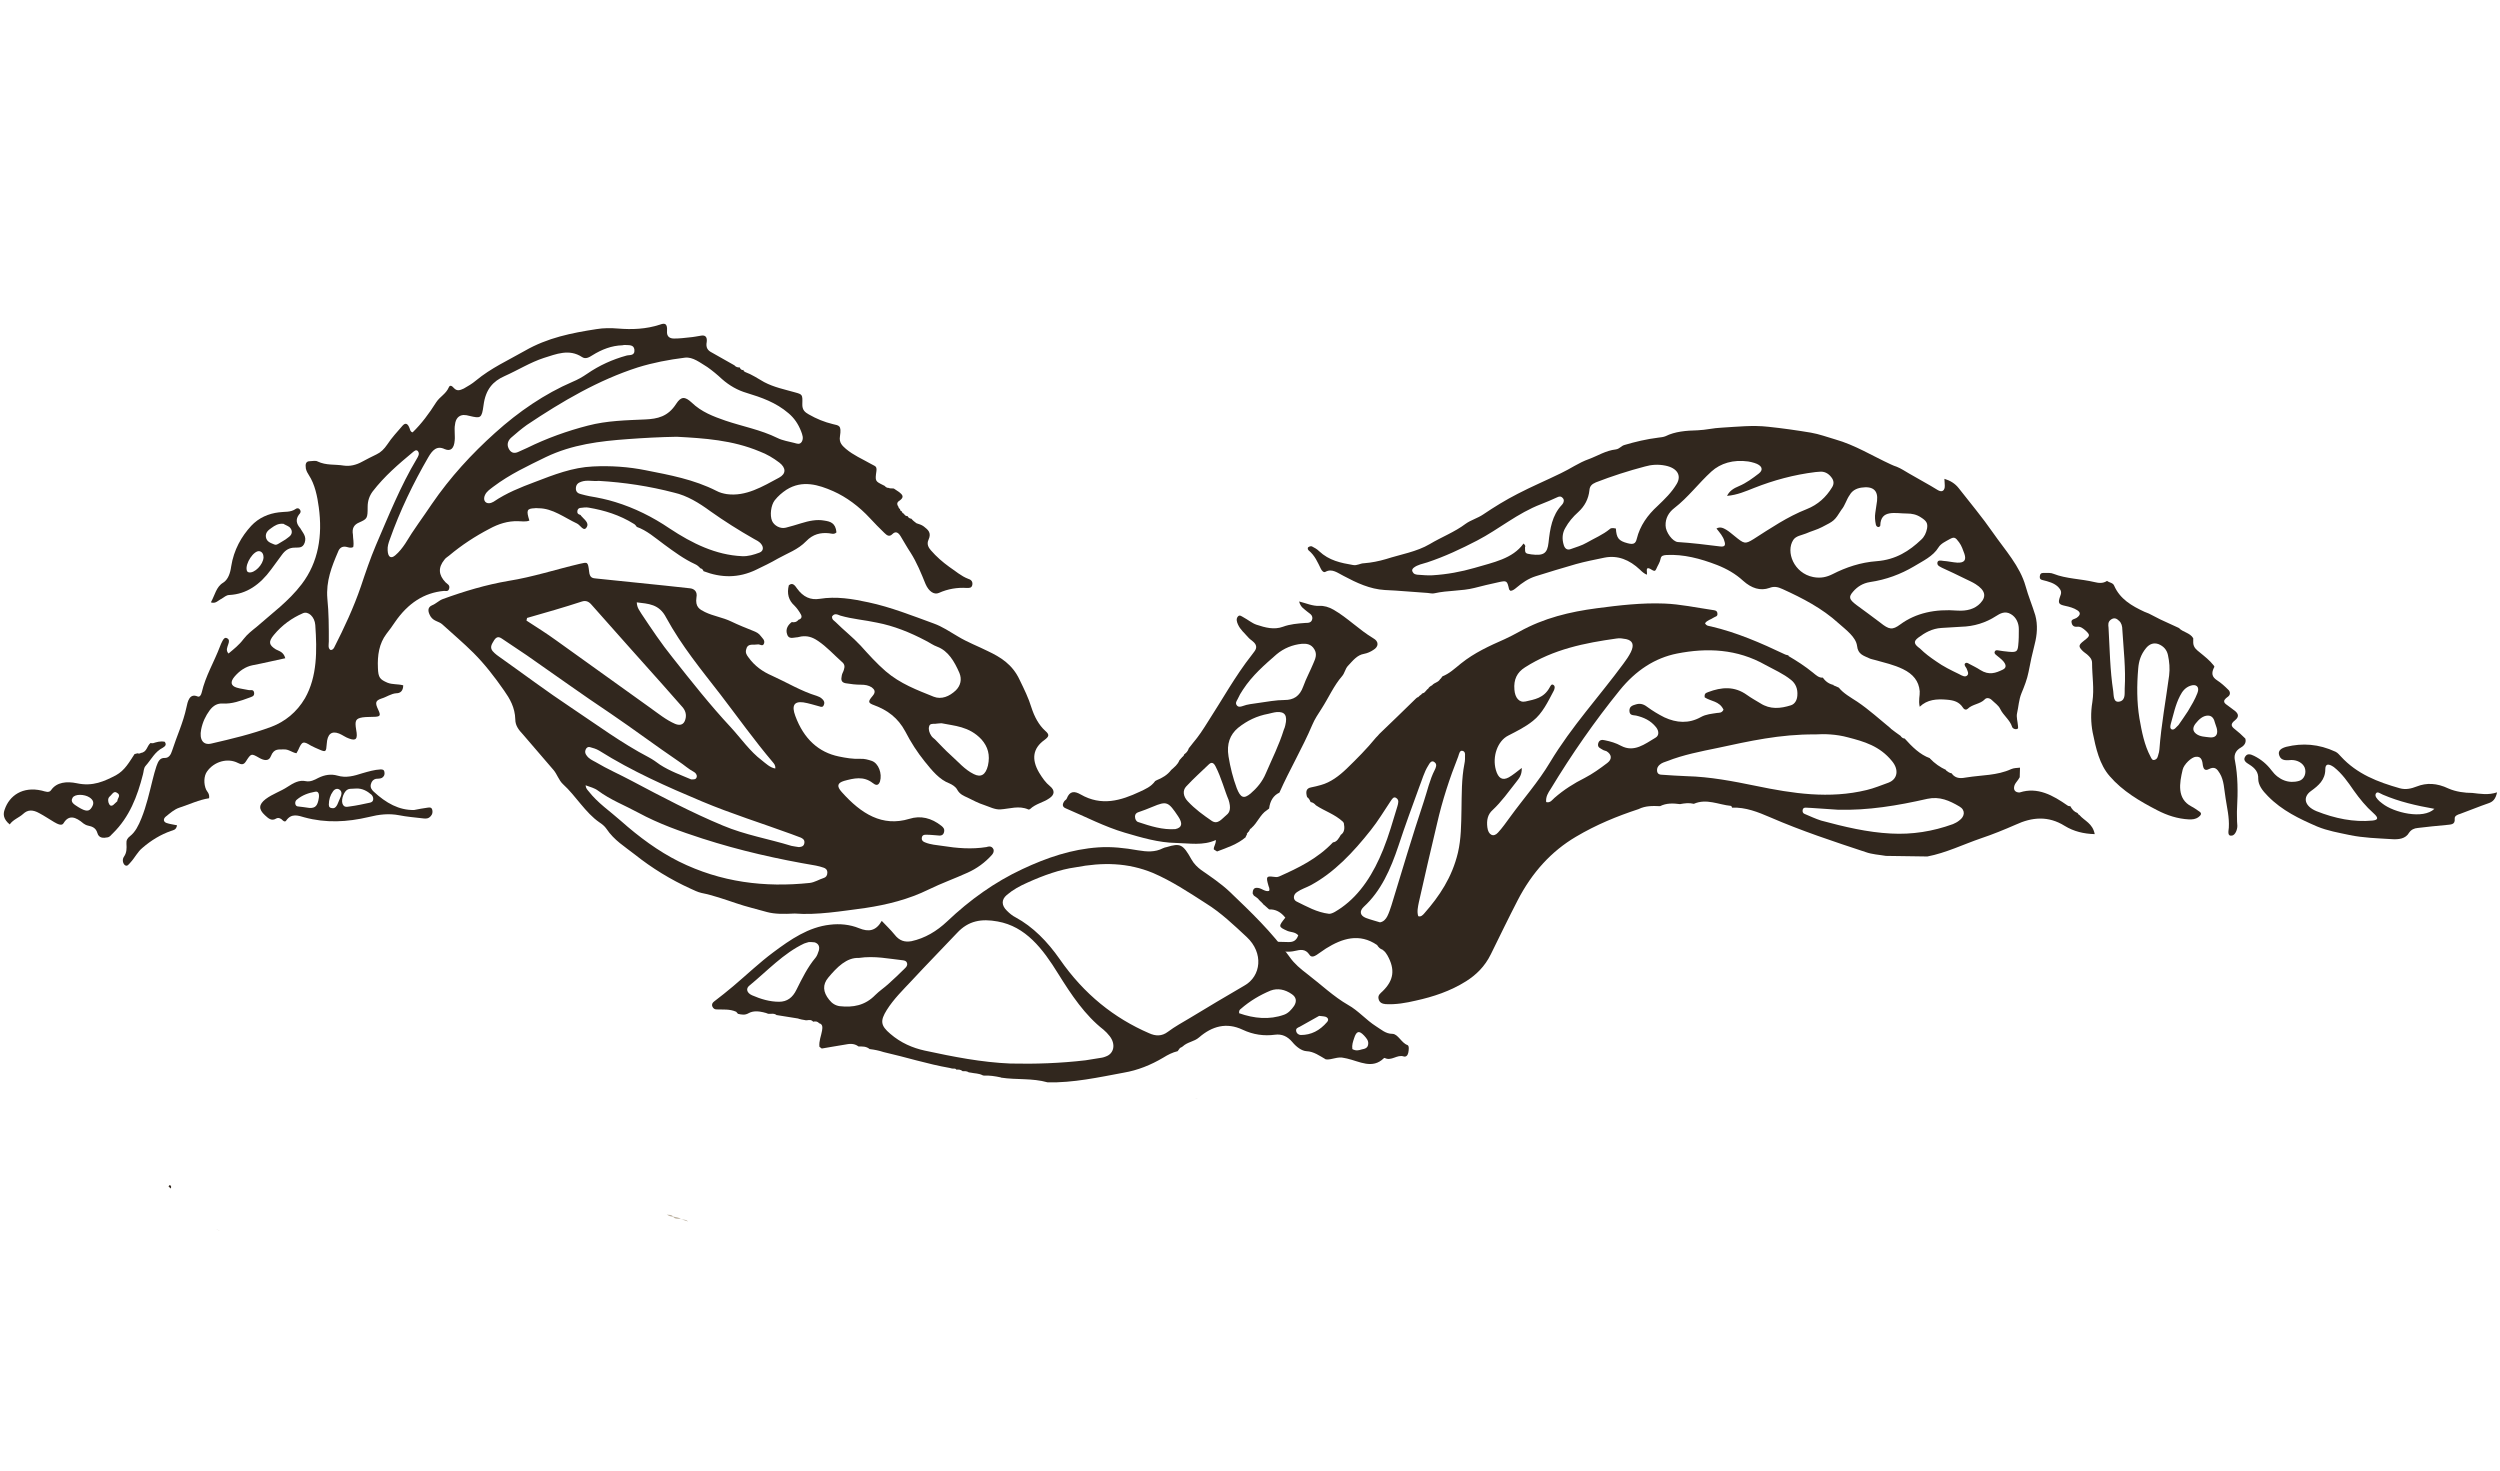 <?xml version="1.0" encoding="utf-8"?>
<!-- Generator: Adobe Illustrator 22.0.1, SVG Export Plug-In . SVG Version: 6.00 Build 0)  -->
<svg version="1.1" id="Layer_1" xmlns="http://www.w3.org/2000/svg" xmlns:xlink="http://www.w3.org/1999/xlink" x="0px" y="0px"
	 viewBox="0 0 850 500" style="enable-background:new 0 0 850 500;" xml:space="preserve">
<style type="text/css">
	.st0{fill:#31271E;}
	.st1{fill:#BAAF9E;}
</style>
<path class="st0" d="M303.9,166.1c0.6,0.4,1.2,0.8,1.8,1.2c1,0.8,1.9,1.6,0.3,2.8c-0.6,0.4-1.4,0.9-0.6,2.1c0,0,0-0.1,0-0.1
	c0.1,0.5,0.3,0.9,0.7,1c0,0-0.1-0.1-0.1-0.1c0,0.6,0.3,0.8,0.7,0.9c0,0-0.1-0.1-0.1-0.1c0.1,0.5,0.4,0.8,0.8,0.9
	c0,0-0.1-0.1-0.1-0.1c0.3,0.7,0.8,0.9,1.4,0.9c0,0-0.1,0-0.1,0c0.3,0.7,0.9,0.8,1.4,0.9c0,0-0.1,0-0.1,0c0.3,0.3,0.5,0.6,0.8,0.8
	c0,0,0,0,0,0c0.3,0.2,0.6,0.5,0.9,0.7c0.9,0.3,1.7,0.5,2.5,1.1c1.4,1.1,2.7,2.1,1.6,4.5c-0.7,1.5,0,2.7,0.8,3.6c1.9,2.2,4,4,6.2,5.6
	c2.1,1.4,4.1,3.2,6.5,4.1c0.7,0.2,1.6,0.7,1.4,2c-0.2,1.2-1.1,1.1-1.9,1.1c-3.2-0.2-6.4,0.3-9.5,1.7c-1.6,0.7-3.4-0.5-4.5-3
	c-1.5-3.7-3-7.4-5.1-10.7c-1.2-1.8-2.3-3.8-3.4-5.6c-0.8-1.3-1.7-1.8-2.8-0.7c-1,1-1.8,0.5-2.7-0.4c-1.7-1.6-3.3-3.3-4.9-5
	c-3.7-4-8-7.2-12.5-9.2c-5-2.2-10.5-3.9-15.9-0.5c-1.5,1-2.8,2.1-4,3.6c-1.3,1.7-1.7,5.1-0.9,7c0.7,1.6,2.8,2.8,4.7,2.3
	c1.7-0.4,3.5-1,5.2-1.5c2.6-0.8,5.3-1.4,7.9-0.9c1.9,0.3,3.8,0.7,4.1,4c-0.8,0.8-1.7,0.4-2.5,0.3c-2.9-0.3-5.5,0.3-7.8,2.7
	c-2.8,2.9-6.4,4.1-9.6,5.9c-2.4,1.4-4.9,2.6-7.4,3.8c-6,2.9-11.9,2.8-17.9,0.5c-0.2-0.6-0.6-0.9-1.1-1c0,0,0.1,0.1,0.1,0.1
	c-0.6-0.7-1.2-1.2-1.9-1.5c-3.7-1.7-7.1-4.2-10.5-6.7c-3-2.2-5.9-4.8-9.4-6c0,0,0.1,0,0.1,0c-0.3-0.4-0.6-0.8-1-1
	c-4.8-3-10-4.6-15.3-5.5c-1-0.2-2,0-3,0.1c-0.6,0.1-1,0.7-0.9,1.5c0.1,0.6,0.6,0.7,1.1,0.9c0.1,0.1,0.1,0.2,0.2,0.3
	c0.9,1.1,2.8,2.3,1.9,3.8c-1,1.8-2.2-0.7-3.3-1.2c-4.3-2-8.3-5.2-13.1-5.2c-0.4,0-0.9-0.1-1.3,0c-2.7,0.1-2.9,0.7-1.8,4.2
	c-1.3,0.5-2.6,0.2-3.9,0.2c-3.4-0.1-6.6,0.9-9.7,2.6c-4.8,2.5-9.4,5.5-13.7,9.1c-0.6,0.5-1.2,0.8-1.6,1.4c-2.2,2.7-2,5.2,0.4,7.7
	c0.6,0.6,1.6,0.9,1.2,2.2c-0.3,1-1.1,0.7-1.7,0.7c-6.8,0.6-12.3,4.2-16.7,10.6c-0.9,1.4-1.9,2.7-2.9,4c-2.5,3.3-3.1,7.3-2.9,11.6
	c0.1,3.3,0.7,3.9,3.2,5c1.7,0.7,3.5,0.4,5.4,0.9c0,2-1.1,2.7-2.3,2.7c-1.8,0.1-3.4,1.3-5.1,1.8c-2.1,0.7-2.2,1.5-1.1,3.8
	c0.9,1.9,0.7,2.3-1,2.4c-1.4,0.1-2.9,0-4.3,0.2c-2.4,0.4-2.7,1.1-2.2,4.2c0.6,3.1,0,3.9-2.4,3c-1.2-0.4-2.2-1.2-3.4-1.7
	c-2.6-1-4,0.2-4.2,3.5c-0.2,2.8-0.3,2.9-2.6,1.9c-0.9-0.4-1.9-0.8-2.8-1.3c-2.6-1.6-3-1.5-4.3,1.5c-0.2,0.4-0.4,0.7-0.6,1.1
	c-1.4-0.2-2.7-1.4-4.2-1.3c-1.7,0.1-3.4-0.5-4.5,2.3c-0.7,1.9-2.5,1.4-3.9,0.6c-2.8-1.6-2.8-1.6-4.6,1.2c-0.8,1.3-1.7,1-2.7,0.5
	c-3.5-1.8-8.1-0.5-10.5,2.9c-1.1,1.5-1.2,4.2-0.3,6.2c0.4,0.8,1.2,1.3,1,2.9c-3.4,0.5-6.7,2.1-10.1,3.2c-1.8,0.6-3.2,1.9-4.7,3.1
	c-0.8,0.7-0.8,1.7,0.3,2.1c1.1,0.4,2.3,0.5,3.6,0.8c-0.3,1.6-1.2,1.6-2,1.9c-3.5,1.2-6.8,3.2-9.8,5.8c-1.6,1.3-2.6,3.4-4,4.9
	c-0.6,0.6-1.1,1.6-2,0.9c-0.8-0.8-0.8-2.1-0.2-2.9c0.9-1.3,0.9-2.8,0.8-4.3c-0.1-1.2,0.3-1.9,1.2-2.6c1.8-1.4,2.9-3.6,3.9-6.1
	c1.7-4.2,2.7-8.7,3.8-13.1c0.4-1.6,0.8-3.1,1.3-4.6c0.6-1.7,1.2-2.9,2.9-2.8c1.3,0,2-1.1,2.4-2.4c1.6-5,3.8-9.6,4.9-14.8
	c0.4-1.9,1-4.9,3.8-3.7c0.7,0.3,1.2-0.5,1.4-1.4c1.3-5.6,4.2-10.3,6.2-15.6c0.2-0.6,0.5-1.2,0.8-1.8c0.4-0.8,0.9-1.4,1.6-1
	c0.9,0.4,0.7,1.3,0.4,2.1c-0.3,1-0.9,2,0.1,3.1c1.8-1.5,3.6-2.9,5.1-4.9c1.3-1.7,2.9-2.9,4.5-4.2c5.2-4.6,10.8-8.6,15.3-14.5
	c5.7-7.5,7.1-16.5,5.8-26.1c-0.5-3.7-1.3-7.8-3.4-11c-0.4-0.6-0.8-1.3-1-2.2c-0.2-1.4-0.1-2.5,1.4-2.5c0.9,0,1.9-0.3,2.6,0.1
	c2.9,1.4,5.9,0.9,8.9,1.4c2.1,0.3,4.2-0.2,6.2-1.3c1.6-0.9,3.3-1.7,4.9-2.5c1.5-0.7,2.6-1.8,3.7-3.4c1.5-2.3,3.4-4.3,5.2-6.4
	c1-1.1,1.8-0.7,2.4,1c0.2,0.5,0.2,1.1,1,1.3c3-2.9,5.6-6.4,8-10.2c1.3-2,3.3-2.8,4.3-5.1c0.4-1,1.2-0.4,1.7,0.2
	c1.1,1.2,2.1,0.8,3.4,0.2c1.4-0.8,2.8-1.6,4.1-2.7c5.2-4.3,11-6.9,16.6-10.1c7.8-4.5,16-6.1,24.4-7.4c2.4-0.4,4.9-0.4,7.3-0.2
	c4.8,0.4,9.6,0.2,14.2-1.3c1.4-0.5,2.7-0.8,2.5,2.1c-0.2,2.1,1.1,2.6,2.4,2.6c1.8,0,3.6-0.2,5.3-0.4c1.3-0.1,2.7-0.4,4-0.6
	c1.3-0.2,2,0.5,1.8,2.1c-0.4,2.1,0.4,3,1.8,3.7c2.6,1.4,5,2.9,7.6,4.3c0.5,0.6,1.2,0.8,1.9,0.7c0,0-0.1,0-0.1,0
	c0.3,0.8,0.8,1,1.4,0.9c0,0-0.1-0.1-0.1-0.1c-0.1,0.5,0.3,0.6,0.6,0.8c2.2,0.8,4.3,2.2,6.4,3.4c3.4,1.8,7,2.5,10.5,3.5
	c2.5,0.7,2.6,0.7,2.5,3.9c-0.1,2.2,1,2.9,2.2,3.6c2.6,1.5,5.3,2.6,8.2,3.3c2,0.5,3,0.3,2.4,4.1c-0.4,2.3,0.9,3.3,2,4.3
	c2.6,2.2,5.5,3.4,8.3,5c0.5,0.3,1,0.5,1.5,0.8c0.6,0.3,0.7,0.9,0.6,1.7c-0.5,3.5-0.4,3.5,2.2,4.8c0.2,0.1,0.4,0.2,0.6,0.3
	c0.4,0.5,0.9,0.7,1.4,0.7c0,0-0.1-0.1-0.1-0.1C302.5,166.2,303.3,166,303.9,166.1z M232.9,121.6c-5.6,0.7-10.8,1.7-16,3.3
	c-13.4,4.3-25.7,11.5-37.8,19.6c-1.8,1.3-3.6,2.8-5.3,4.3c-0.9,0.8-1.6,2.1-0.9,3.6c0.7,1.5,1.8,1.9,3.2,1.3c1-0.5,2.1-0.9,3.1-1.4
	c6.7-3.3,13.7-5.8,20.7-7.6c6.5-1.7,13-1.8,19.6-2.1c4-0.2,7.6-0.9,10.4-5.3c1.7-2.6,3-2.5,5.2-0.5c3.4,3.3,7.5,4.8,11.5,6.2
	c5.9,2,12,3.1,17.7,5.9c1.8,0.9,3.9,1.2,5.8,1.7c0.8,0.2,1.8,0.7,2.5-0.4c0.7-1.2,0.2-2.4-0.2-3.5c-1-2.6-2.4-4.6-4.3-6.2
	c-4.3-3.7-9.3-5.4-14.2-6.9c-3.1-0.9-5.9-2.5-8.4-4.7c-1.6-1.5-3.3-2.9-5-4.1C238,123.3,235.6,121.3,232.9,121.6z M230.1,148.5
	c-5.8,0.1-11.2,0.4-16.7,0.8c-9.5,0.7-18.8,1.8-27.8,6.1c-6.1,3-12.2,5.8-17.9,10.1c-1,0.8-2.2,1.5-2.8,2.8
	c-0.7,1.5-0.1,2.8,1.3,2.8c0.5,0,1.1-0.2,1.6-0.5c4.4-3,9.2-4.9,14-6.7c6.5-2.5,12.9-5,19.8-5.3c6-0.3,12.1,0.1,18,1.3
	c8.1,1.6,16.3,3.1,24,7c1.1,0.6,2.3,0.9,3.5,1.1c6.5,0.9,12.2-2.6,17.8-5.6c2.4-1.3,2.4-3.3,0.1-5.1c-2.1-1.6-4.3-2.9-6.7-3.8
	C249,149.6,239.4,149,230.1,148.5z M154.6,147.2C154.6,147.2,154.6,147.2,154.6,147.2c0,0.8,0.1,1.7,0,2.5c-0.2,2.7-1.3,3.9-3.4,3
	c-2.7-1.3-4.2,0.4-5.6,2.8c-5.1,8.8-9.6,18.1-13.1,28c-0.4,1.1-0.8,2.3-0.7,3.6c0.1,2.3,1.1,3,2.6,1.7c1.3-1.1,2.4-2.5,3.4-4
	c2.8-4.7,6-8.9,9-13.4c6.3-9.2,13.6-17.1,21.5-24.2c8.1-7.3,16.9-13.3,26.4-17.4c1.7-0.7,3.3-1.6,4.9-2.7c4.2-2.9,8.7-4.9,13.4-6.2
	c1-0.3,2.9,0.2,2.7-2c-0.2-1.8-1.9-1.5-3.1-1.6c-0.3,0-0.7,0-1,0.1c-3.6,0.1-7,1.4-10.2,3.4c-1.1,0.7-2.3,1.4-3.5,0.6
	c-4.4-2.9-8.8-1-13,0.3c-4.6,1.5-8.9,4.2-13.4,6.2c-3.8,1.7-6.4,4.4-7.1,9.9c-0.6,4.5-1,4.5-4.8,3.6c-0.7-0.2-1.3-0.3-2-0.3
	c-1.6,0.1-2.7,1.2-2.9,3.3C154.5,145.3,154.6,146.3,154.6,147.2z M97,223.8c-3.8,0.8-7.5,1.7-11.2,2.4c-2.4,0.5-4.4,1.9-6.1,3.9
	c-1.5,1.8-1.2,3.1,0.8,3.7c1.3,0.4,2.6,0.5,3.9,0.8c0.7,0.2,1.8-0.4,2,0.9c0.2,1.3-0.9,1.4-1.6,1.7c-3,1.1-6,2.2-9.1,2
	c-1.8-0.1-3.2,0.7-4.4,2.3c-1.4,1.9-2.4,4-2.9,6.5c-0.7,3.5,0.7,5.5,3.5,4.8c6.9-1.6,13.7-3.2,20.4-5.7c4.5-1.7,8.6-4.9,11.4-9.7
	c4.2-7.4,4.1-16.2,3.5-24.9c-0.2-2.8-2.4-4.8-4.2-4c-3.7,1.6-7.1,4-9.9,7.4c-1.9,2.3-1.7,3.4,0.7,4.9
	C94.9,221.4,96.4,221.6,97,223.8z M203.6,163.5c-2.1,0.2-4.1-0.4-6,0.3c-0.9,0.3-1.7,0.8-1.8,2.1c-0.1,1.4,0.8,1.9,1.7,2.1
	c1,0.3,2,0.5,2.9,0.7c3,0.5,5.9,1.1,8.8,2c6.5,2,12.6,5,18.5,9c7.7,5.1,15.7,9,24.6,9.4c2.1,0.1,4-0.5,5.9-1.2
	c1.3-0.5,1.5-1.7,0.7-2.8c-0.7-1-1.7-1.4-2.6-1.9c-5.1-2.9-10-6-14.8-9.4c-3.8-2.8-7.9-5.3-12.3-6.3
	C220.8,165.3,212.2,164,203.6,163.5z M120.1,186c-1,0.5-1.8,0-2.5-0.1c-1.3-0.2-2.2,0.4-2.7,1.8c-2.1,4.9-4.1,9.9-3.6,15.8
	c0.5,4.9,0.5,9.7,0.5,14.6c0,1-0.4,2.3,0.6,2.9c0.6,0,0.9-0.3,1.2-0.8c3.4-6.7,6.6-13.5,9.1-20.8c1.6-4.8,3.2-9.5,5.1-14
	c4.3-10,8.4-20.2,13.9-29.4c0.4-0.7,1.1-1.7,0.4-2.6c-0.6-0.7-1.3,0-1.8,0.4c-4.8,4-9.6,8.1-13.6,13.3c-1.1,1.5-1.7,3.2-1.7,5.2
	c0,4-0.1,4.1-3,5.4c-1.6,0.7-2.4,1.9-2,4.1C120,183.1,120.4,184.5,120.1,186z"/>
<path class="st0" d="M270.2,310.6c-3.7,0.2-6.8,0.2-9.4-0.5c-3.5-1-7-1.8-10.5-3c-3.9-1.3-7.8-2.7-11.8-3.5
	c-1.3-0.3-2.5-0.9-3.8-1.5c-6.6-3-13-6.9-18.9-11.6c-3.3-2.6-7-4.8-9.6-8.7c-0.6-0.9-1.5-1.6-2.4-2.2c-4.8-3.3-8-9-12.4-13
	c-1.4-1.3-2-3.4-3.2-4.8c-3.5-4-6.9-8.1-10.4-12.1c-1.3-1.4-2.6-2.9-2.6-5.1c-0.1-4.1-1.9-7.1-3.8-9.8c-3.2-4.6-6.6-9-10.4-12.8
	c-3.4-3.4-7.1-6.5-10.6-9.7c-1.2-1.1-2.9-1-4-2.7c-1-1.7-1.1-3.1,0.5-3.8c1.3-0.5,2.3-1.6,3.6-2.1c7.4-2.7,14.8-4.9,22.4-6.2
	c8.2-1.3,16.1-3.9,24.2-5.8c2.7-0.6,2.8-0.8,3.2,2.6c0.2,2.2,1.2,2.3,2.5,2.4c7.8,0.8,15.5,1.6,23.3,2.4c2.8,0.3,5.5,0.6,8.3,0.9
	c1.6,0.1,2.8,1.1,2.4,3.1c-0.5,3.3,1.1,4.1,2.9,5c2.9,1.4,6,1.8,8.9,3.2c2.5,1.2,5,2.2,7.5,3.2c1,0.4,1.9,0.8,2.6,1.8
	c0.5,0.7,1.4,1.3,1.1,2.4c-0.4,1.3-1.4,0.3-2.1,0.4c-0.8,0.1-1.6,0.1-2.3,0.1c-0.9,0.1-1.5,0.6-1.7,1.6c-0.3,1.1,0.1,1.8,0.7,2.6
	c2.2,3.1,5,5,8,6.3c5.1,2.3,10,5.3,15.3,6.9c0.6,0.2,1.3,0.5,1.8,1c0.6,0.5,1,1.2,0.6,2.1c-0.3,0.8-0.9,0.7-1.4,0.5
	c-1.9-0.5-3.7-1.1-5.6-1.4c-3.1-0.4-4,1.1-2.7,4.6c2.9,7.9,8,12.4,14.8,13.8c2.4,0.5,4.8,0.9,7.3,0.8c1.3-0.1,2.7,0.3,3.9,0.7
	c2.3,0.8,3.6,4.3,2.8,7c-0.6,1.7-1.6,1.2-2.5,0.5c-3.1-2.4-6.4-1.6-9.7-0.7c-2.3,0.7-2.6,1.8-0.8,3.8c6.6,7.4,13.8,11.9,23,9.1
	c3.8-1.2,7.5-0.3,10.9,2.4c0.6,0.5,1.1,1,0.9,2c-0.2,1-0.8,1.3-1.5,1.3c-1.6-0.1-3.1-0.3-4.7-0.3c-0.7,0-1.4,0.2-1.4,1.3
	c0,0.8,0.6,1.1,1.1,1.3c1.9,0.8,3.9,0.9,5.9,1.2c5,0.8,10,1.2,15,0.4c0.3-0.1,0.7-0.2,1-0.2c0.6,0,1.1,0.3,1.4,1
	c0.2,0.7-0.1,1.3-0.5,1.8c-2.4,2.7-5.2,4.7-8.3,6.1c-4.4,2-8.9,3.6-13.2,5.7c-6.9,3.4-14.2,5.2-21.5,6.3
	C286,309.8,277.7,311.2,270.2,310.6z M179.2,210.1c-0.1,0.3-0.1,0.6-0.2,0.9c3.4,2.2,6.9,4.4,10.2,6.8c10.6,7.6,21.2,15.2,31.8,22.8
	c2.8,2,5.5,4.2,8.5,5.5c1.2,0.5,2.6,0.6,3.3-0.9c0.7-1.6,0.5-3.2-0.6-4.6c-0.5-0.6-1-1.1-1.5-1.7c-1.7-2-3.5-3.9-5.2-5.9
	c-8.1-9.1-16.2-18.1-24.3-27.3c-1-1.2-2-1.6-3.3-1.2C191.8,206.5,185.5,208.3,179.2,210.1z M199.1,267c0.1,1.1,0.6,1.5,1,2
	c3.2,4.1,7.3,6.8,11,10.1c6.2,5.5,12.7,10.3,19.7,13.8c14.3,7.1,29.2,8.9,44.5,7.3c1.7-0.2,3.2-1.2,4.8-1.7c0.7-0.2,1.2-0.8,1.2-1.8
	c0-1-0.6-1.5-1.3-1.7c-0.8-0.3-1.7-0.5-2.6-0.7c-13-2.2-25.9-5.1-38.6-9.2c-7.4-2.4-14.8-5-21.8-8.8c-4.6-2.5-9.4-4.3-13.7-7.5
	C202.1,267.9,200.7,267.6,199.1,267z M235,265c0.9,0,1.7,0.1,1.9-0.9c0.1-0.7-0.4-1.3-0.9-1.6c-1.9-1-3.5-2.5-5.2-3.6
	c-7.8-5.3-15.4-11-23.2-16.3c-9.6-6.4-19-13.2-28.5-19.8c-2.8-1.9-5.7-3.8-8.5-5.7c-1.7-1.2-2.4,0.2-3.2,1.6
	c-0.9,1.6-0.2,2.5,0.8,3.4c0.5,0.4,0.9,0.8,1.4,1.1c8.2,5.8,16.3,11.9,24.6,17.4c8.7,5.8,17.2,12.1,26.4,16.9
	c1.3,0.7,2.6,1.6,3.8,2.5C227.8,262.2,231.5,263.5,235,265z M271.5,288c-0.1,0,0.1,0,0.3,0c0.8-0.1,1.6-0.3,1.7-1.5
	c0.1-1-0.6-1.4-1.2-1.7c-1.1-0.4-2.1-0.8-3.2-1.2c-10.1-3.7-20.4-6.9-30.4-11.1c-11.9-5-23.7-10.2-35-17.3c-1-0.6-2.1-0.9-3.2-1.2
	c-0.5-0.1-1.1,0.1-1.4,0.9c-0.3,0.7-0.1,1.4,0.3,1.9c0.8,1.2,2,1.7,3.1,2.3c4,2.4,8.2,4.2,12.3,6.4c10.2,5.4,20.4,10.8,31,15.2
	c7.6,3.2,15.5,4.5,23.3,6.9C269.9,287.8,270.5,287.8,271.5,288z M216.5,204.8c0.1,2,1,2.8,1.6,3.9c3.4,5.1,6.8,10.2,10.6,14.9
	c6.4,8.1,12.8,16.2,19.7,23.6c3.5,3.8,6.6,8.3,10.6,11.3c1.4,1.1,2.8,2.5,4.6,2.8c0.1-1.1-0.4-1.6-0.8-2.1
	c-6.2-7.3-11.9-15.3-17.8-23c-6.5-8.4-13.2-16.5-18.5-26.2C224.1,205.3,220.4,205.3,216.5,204.8z"/>
<path class="st0" d="M295.8,356.7c0,0-0.1,0-0.1,0c-1.2-1-2.5-0.9-3.9-0.9c0,0,0.1,0,0.1,0c-1.6-1.2-3.2-0.9-4.8-0.6
	c-2.6,0.4-5.2,0.9-7.7,1.3c-0.3-0.2-0.5-0.4-0.8-0.6c-0.2-2,0.6-3.7,0.9-5.5c0.2-1.2,0.2-2.2-1-2.5l0.1,0.1
	c-0.7-0.8-1.4-0.8-2.2-0.6c0,0,0.1,0,0.1,0c-0.7-0.8-1.4-0.6-2.2-0.5c-0.3,0-0.5,0-0.8-0.1c-0.6-0.1-1.3-0.2-1.9-0.4
	c0,0-0.2-0.1-0.2-0.1c-2.5-0.4-5-0.8-7.5-1.2c0,0,0.1,0,0.1,0c-0.9-0.7-1.9-0.3-2.9-0.4c0,0,0.1,0,0.1,0c-0.5-0.2-1-0.4-1.6-0.5
	c0,0,0.1,0,0.1,0c-1.8-0.4-3.6-0.6-5.2,0.3c-1.2,0.7-2.3,0.5-3.6,0.2c0,0,0.1,0.1,0.1,0.1c-0.2-0.3-0.5-0.5-0.7-0.8
	c-2.2-1-4.4-0.7-6.7-0.8c-0.6,0-1.1-0.3-1.4-1c-0.3-0.8,0.1-1.3,0.6-1.7c2.2-1.7,4.4-3.4,6.5-5.2c4.5-3.8,8.9-8,13.6-11.5
	c5.9-4.4,12-8.6,19.3-9.4c3.3-0.4,6.7-0.1,9.9,1.2c3.2,1.3,5.7,1,7.7-2.5c1.5,1.6,3,3,4.3,4.6c1.7,2.2,3.5,2.7,5.8,2.3
	c4.6-1,8.6-3.4,12.1-6.7c7.8-7.4,16.2-13.4,25.6-17.8c8.3-3.9,16.8-6.8,25.9-7.4c4.4-0.3,8.9,0.2,13.4,1c3,0.5,5.8,0.7,8.5-0.7
	c0.4-0.2,0.8-0.3,1.3-0.4c4.6-1.4,5.5-1,8.4,4.2c0.9,1.6,2.1,2.7,3.3,3.6c3.3,2.3,6.6,4.5,9.6,7.3c7.2,6.9,14.4,13.7,20.5,22.3
	c1.6,2.3,3.8,4.1,5.9,5.7c4.7,3.6,9.1,7.8,14,10.6c3.4,1.9,6.1,5.1,9.4,7.2c1.8,1.1,3.3,2.6,5.6,2.6c1.9,0,3.1,3.1,5.1,3.8
	c0.7,0.2,0.5,1.8,0.3,2.7c-0.2,0.9-0.8,1.4-1.5,1.2c-2.3-0.8-4.2,1.7-6.5,0.5c-0.1,0-0.2,0-0.3,0.1c-3.9,3.8-8.2,1.1-12.5,0.1
	c-0.3-0.1-0.7-0.1-1-0.2c-2.2-0.6-4.1,0.7-6.2,0.5c-2.1-1.2-4.1-2.7-6.6-2.8c-1.6-0.1-3.4-1.4-4.8-3.1c-1.7-2-3.6-2.8-5.9-2.5
	c-3.7,0.5-7.4,0-11-1.7c-5.5-2.6-10.4-1.2-14.8,2.6c-1.7,1.5-3.9,1.5-5.6,3.1c-0.3,0.2-0.6,0.4-0.9,0.5c-0.3,0.4-0.5,0.7-0.8,1.1
	c-1.7,0.4-3.3,1.2-4.9,2.2c-4.2,2.5-8.7,4.3-13.4,5.1c-8.6,1.6-17.2,3.5-26,3.3c0,0,0.1,0,0.1,0c-5.3-1.5-10.5-0.8-15.8-1.6
	c0,0-0.2-0.1-0.2-0.1c-1.9-0.4-3.8-0.7-5.7-0.6c-0.1,0-0.3-0.1-0.4-0.1c-1.3-0.7-2.7-0.6-4-0.9c-0.2,0-0.5-0.1-0.7-0.1
	c-0.7-0.5-1.5-0.4-2.2-0.4c0,0,0.1,0,0.1,0c-0.7-0.6-1.5-0.6-2.2-0.5c0,0,0.1,0,0.1,0c-0.4-0.6-1-0.3-1.5-0.4
	c-0.3-0.1-0.5-0.1-0.8-0.2c-7.5-1.3-15-3.7-22.5-5.4c0,0,0,0,0,0C298.9,357.2,297.4,356.9,295.8,356.7z M365.6,294.9
	c-5.1,0.7-10.8,2.7-16.3,5.2c-2.5,1.1-4.9,2.4-7,4.2c-1.9,1.6-1.8,3.6,0.1,5.4c0.9,0.9,1.9,1.7,2.9,2.2c5.9,3.2,10.8,8.2,15,14.2
	c8.3,12,18.6,20.1,30.4,25.2c2.2,1,4.3,1.1,6.4-0.5c2.4-1.8,5-3.2,7.5-4.7c6.1-3.7,12.3-7.4,18.5-11c5.7-3.2,6.6-11.1,0.8-16.5
	c-4.4-4.1-8.8-8.3-13.8-11.4c-5.9-3.8-11.8-7.7-18.1-10.4C383.5,293.3,375,293.1,365.6,294.9z M369.1,360.5c1.9-0.3,3.7-0.6,5.6-0.9
	c0.4-0.1,0.9-0.2,1.3-0.4c2.8-1,3.4-4.2,1.3-6.9c-0.6-0.8-1.4-1.6-2.1-2.2c-6.3-4.9-10.9-11.8-15.4-19c-5.3-8.6-11.1-16.1-20.6-17.8
	c-5.5-1-9.9-0.3-13.8,3.9c-5.2,5.5-10.4,10.8-15.5,16.3c-2.9,3.1-6,6.1-8.4,9.9c-2.3,3.7-2.1,5.3,1.2,8.1c3.6,3.1,7.6,4.8,11.7,5.7
	c9.7,2.1,19.4,4,29.1,4.4C352,361.8,360.6,361.5,369.1,360.5z M292,325.7c-4.1-0.2-7.4,3.1-10.4,6.7c-2,2.4-1.8,4.9,0.3,7.5
	c1,1.3,2.2,2,3.6,2.2c4.5,0.5,8.6-0.2,12.1-3.8c1.4-1.4,3.1-2.5,4.5-3.8c1.9-1.7,3.8-3.5,5.6-5.3c0.4-0.4,0.9-0.9,0.7-1.7
	c-0.2-0.8-0.8-0.9-1.4-1C302.3,326,297.4,324.9,292,325.7z M275,320.3c-0.6,0.2-1.1,0.3-1.6,0.5c-7,3.3-12.5,9.3-18.6,14.3
	c-1.3,1-0.9,2.5,0.9,3.3c3,1.3,6,2.2,9.2,2.2c2.7,0,4.6-1.4,5.9-4.1c1.9-3.8,3.8-7.7,6.5-10.9c0.5-0.6,0.8-1.5,1.1-2.4
	c0.4-1.5-0.2-2.4-1.4-2.8C276.3,320.3,275.6,320.3,275,320.3z M421.3,344.5c5.1,1.8,10.3,2.3,15.3,0.5c1.4-0.5,2.5-1.7,3.4-3
	c1-1.6,0.7-3-0.8-4c-2.3-1.6-4.8-2.1-7.2-1.2c-3.6,1.5-7,3.5-10.1,6.2C421.5,343.3,421.2,343.6,421.3,344.5z M448.5,345.4
	c-2.3,1.3-4.4,2.5-6.6,3.7c-0.6,0.3-1.4,0.5-1.2,1.5c0.2,0.9,1,1.3,1.6,1.3c3.5,0,6.4-1.5,8.9-4.4c0.7-0.8,0.3-1.5-0.5-1.8
	C450,345.5,449.2,345.5,448.5,345.4z M459.8,356.7c1.3,0.7,2.2,0.4,3.2,0.1c1-0.2,2.1-0.4,2.2-1.9c0.1-1.2-0.7-2-1.4-2.8
	c-1.7-1.8-2.6-1.6-3.4,0.9C460,354.2,459.6,355.3,459.8,356.7z"/>
<path class="st0" d="M268.2,199c1.3-1.1,2.1,0.1,2.8,1.1c2.1,2.9,4.6,4,7.7,3.5c5.6-0.9,11.1,0,16.6,1.2c7.5,1.6,14.8,4.5,22.2,7.2
	c2.8,1,5.5,2.8,8.2,4.4c3.3,2,6.8,3.3,10.2,5c4.2,2,8.3,4.4,10.8,9.8c1.5,3.1,3,6.1,4,9.4c1,3.1,2.5,5.9,4.7,7.9
	c1.5,1.3,1.3,1.9-0.3,3.1c-3.9,2.8-4.5,6.5-1.8,11.1c1.1,1.8,2.2,3.4,3.7,4.6c1.7,1.4,1.6,2.9-0.2,4.1c-2.1,1.5-4.6,1.8-6.6,3.7
	c-0.1,0.1-0.5,0.2-0.6,0.1c-3.2-1.4-6.3-0.2-9.5,0c-1.9,0.1-3.7-0.9-5.5-1.5c-1.9-0.6-3.8-1.6-5.6-2.5c-1.3-0.6-2.7-1.1-3.6-2.8
	c-0.5-0.9-1.6-1.6-2.5-2c-3.5-1.3-6-4.4-8.5-7.5c-2.5-3.1-4.7-6.5-6.6-10.2c-2.5-4.7-6.2-7.3-10.5-8.9c-2.2-0.8-2.3-1.2-0.6-3.2
	c1.2-1.4,0.6-2.2-0.3-2.9c-1.1-0.7-2.3-0.9-3.6-0.9c-1.8,0-3.5-0.2-5.3-0.5c-1.5-0.3-1.6-1.2-1.3-2.6c0.1-0.7,0.5-1.2,0.7-1.9
	c0.4-1.2,0.3-2-0.7-2.8c-2.7-2.4-5.1-5.1-8.1-7.1c-1.9-1.3-3.6-1.8-5.7-1.5c-0.6,0.1-1.1,0.3-1.6,0.3c-1.2,0.1-2.7,0.7-3.2-1.1
	c-0.6-1.8,0.4-3.2,1.6-4.1c0.9,0.2,1.7,0,2.4-0.9c0,0,0,0.1,0,0.1c0.8-0.3,1.2-0.9,0.7-1.8c-0.6-1.1-1.4-2.2-2.2-3
	C268.1,204.1,267.5,201.8,268.2,199z M282.9,209.6c-0.1,1.1,0.7,1.4,1.2,1.9c2.8,2.8,5.8,5.1,8.5,8c2.7,3,5.5,6.1,8.5,8.7
	c5,4.3,10.7,6.4,16.4,8.7c2.6,1,5.3-0.1,7.5-2.2c1.6-1.6,2.1-3.7,1.2-5.9c-1.7-3.9-3.8-7.5-7.5-8.9c-1.4-0.5-2.6-1.4-4-2.1
	c-5.3-2.8-10.8-5-16.5-6.1c-4.1-0.9-8.4-1.2-12.5-2.4C284.7,208.9,283.7,208.4,282.9,209.6z M320.1,245.9c-1.1,0.1-1.7,0.1-2.2,0.2
	c-0.8,0-1.8-0.1-2,0.9c-0.3,1,0.1,2.2,0.7,3.1c0.3,0.5,0.8,0.9,1.3,1.3c1.7,1.7,3.4,3.6,5.2,5.2c2.6,2.3,4.9,5.1,8,6.6
	c2.4,1.2,4,0.3,4.8-2.9c0.8-3.6,0-6.4-2.2-8.9C329.5,246.9,324.4,246.8,320.1,245.9z"/>
<path class="st0" d="M763.4,251.1c0.4,1.2-0.2,2.3-1.4,3c-2.2,1.2-2.5,2.9-2.1,4.6c1,5.2,1,10.6,0.7,16.1c-0.1,1.5,0,3,0,4.5
	c0,0.5,0.1,1,0.1,1.5c0,1.3-0.7,3.1-1.8,3.3c-1.7,0.3-1.2-1.5-1.1-2.7c0.2-3.5-0.6-6.7-1.1-10c-0.5-2.9-0.5-6.1-2-8.5
	c-0.8-1.3-1.6-2.5-3.7-1.4c-1.3,0.7-1.8-0.1-2-1.1c-0.2-1.6-0.4-3.3-2.4-3.1c-1.5,0.1-4.1,2.6-4.5,4.4c-1.1,4.6-2,9.9,3,12.5
	c1,0.5,1.9,1.2,2.8,1.8c0.8,0.6,0.4,1.2-0.4,1.8c-1.1,0.8-2.1,0.8-3.2,0.8c-4-0.2-7.5-1.4-10.8-3.1c-6-3.1-11.8-6.5-16.2-11.6
	c-3.5-4-4.7-9.5-5.8-14.9c-0.6-3.2-0.7-6.7-0.1-10.3c0.7-4.6-0.1-8.9-0.1-13.3c0-1.3-0.8-2.1-1.7-2.9c-0.6-0.5-1.3-0.9-1.8-1.5
	c-1.2-1.3-1-1.8,0.8-3.2c2.1-1.6,2.1-1.9,0.5-3.4c-0.8-0.7-1.7-1.5-3-1.3c-1.2,0.1-1.7-0.7-1.8-1.6c-0.1-1,1.1-1,1.7-1.4
	c1.5-1,1.4-1.9,0.3-2.6c-1.2-0.8-2.7-1.2-4.1-1.5c-2.3-0.5-2.6-0.9-1.7-3.4c0.6-1.4,0.1-2.1-0.6-2.9c-1.4-1.5-3.5-2-5.5-2.5
	c-0.9-0.2-1-0.8-0.8-1.6c0.2-0.9,1-0.8,1.5-0.8c1.1,0,2.2-0.1,3.1,0.3c4.3,1.7,9.3,1.7,13.9,2.8c1.3,0.3,2.8,0.6,4.3-0.4
	c0.7,0.6,2,0.6,2.4,1.6c2,4.6,6,6.9,10.3,8.9c0.5,0.2,1,0.4,1.5,0.6c1.3,0.7,2.6,1.3,3.9,2c0.4,0.2,0.8,0.4,1.3,0.6
	c1.2,0.6,2.5,1.1,3.7,1.7c0.4,0.2,0.9,0.4,1.3,0.6c1.4,1.5,3.8,1.6,4.9,3.5c0,0.5,0,1.1,0,1.6c0.1,1.6,1.2,2.4,2.2,3.2
	c1.7,1.4,3.4,2.7,4.8,4.5c0.1,0.1,0.1,0.2,0.2,0.4c-1.2,2.2-0.8,3.5,0.9,4.6c1.4,0.9,2.6,2,3.8,3.2c0.6,0.5,0.9,1.6,0,2.3
	c-2.5,1.7-1.1,2.4,0,3.2c0.8,0.6,1.6,1.2,2.4,1.8c0.9,0.8,1.5,1.8-0.1,3.1c-1.7,1.3-1.2,2.1-0.2,2.9
	C761,248.8,762.2,249.9,763.4,251.1z M729.7,220.3c-1.9,2.3-2.5,4.6-2.7,6.9c-0.5,5.8-0.5,11.5,0.4,17c0.8,4.6,1.7,9.2,3.8,13.1
	c0.3,0.6,0.6,1.4,1.5,1c0.9-0.3,1-1.3,1.2-2c0.2-0.5,0.2-1,0.3-1.5c0.6-8.3,2.2-16.8,3.3-25.1c0.3-2.4,0.1-4.7-0.4-7
	c-0.4-1.8-1.5-3-3.2-3.7C732.2,218.4,730.8,219,729.7,220.3z M720.5,211.1c-0.8-0.8-1.6-1.2-2.7-0.5c-1.2,0.8-1,1.9-0.9,2.8
	c0.4,7.2,0.5,14.5,1.6,21.6c0.2,1.6,0,4.1,2.3,3.5c2-0.6,1.5-2.9,1.6-4.4c0.4-6.8-0.4-13.3-0.8-19.9
	C721.6,212.9,721.3,211.8,720.5,211.1z M740.7,246.5c1-1.5,2.2-3.1,3.2-4.7c1.2-2,2.4-4,3.2-6.1c0.9-2.2-0.4-3.3-2.5-2.5
	c-1.6,0.6-2.6,1.8-3.4,3.4c-1.6,3.1-2.2,6.3-3.1,9.4c-0.2,0.8-0.4,1.7,0.3,2C739.3,248.3,739.9,247.2,740.7,246.5z M746.7,249.5
	c1.3,1,3,1,4.6,1.2c1.8,0.2,2.8-0.7,2.5-2.6c-0.1-0.8-0.5-1.5-0.7-2.3c-0.3-1.3-0.9-2.5-2.4-2.5c-1.7,0-3.1,1.3-4.2,2.7
	C745.4,247.4,745.5,248.6,746.7,249.5z"/>
<path class="st0" d="M398.2,261.8c0,0,0.1-0.1,0.1-0.1c1-0.9,2.1-1.7,2.7-3.2c0,0-0.1,0.1-0.1,0.1c0.3-0.3,0.5-0.6,0.8-0.9
	c0.2-0.2,0.3-0.4,0.5-0.5c0.2-0.2,0.3-0.3,0.4-0.6c0,0,0-0.1,0-0.1c0.7-0.5,1.3-1.1,1.6-2.1c0,0,0,0,0,0c0.5-0.6,1-1.3,1.5-1.9
	c1.8-2.1,3.3-4.4,4.8-6.8c5-7.7,9.5-15.9,15.1-23c0.3-0.4,0.6-0.8,0.9-1.2c1-1.3,0.7-2.4-0.5-3.4c-0.6-0.5-1.2-0.9-1.7-1.5
	c-1.2-1.4-2.6-2.5-3.4-4.3c-0.4-0.9-0.7-1.9,0-2.7c0.6-0.7,1.3,0,1.9,0.3c1.5,0.8,2.9,2,4.4,2.5c3,1,6,1.8,9,0.7
	c2.4-0.9,5-1.1,7.6-1.3c1,0,2.2,0,2.4-1.5c0.1-1.3-1-1.7-1.8-2.4c-1-0.9-2.2-1.4-2.7-3.4c2.4,0.6,4.6,1.6,6.8,1.5
	c1.7-0.1,3.3,0.4,4.9,1.3c4.7,2.7,8.8,6.9,13.5,9.7c2,1.1,1.9,2.9,0,4c-0.9,0.6-2,1.1-3.1,1.3c-2.4,0.4-3.8,2.3-5.5,4.1
	c-0.9,0.9-1.1,2.5-2,3.5c-2.8,3.2-4.6,7.4-7,11.1c-1.1,1.7-2.3,3.5-3.1,5.4c-3.4,8-7.7,15.2-11.2,23.1c-2,0.9-3.2,2.8-3.5,5.4
	c-0.3,0.2-0.5,0.4-0.8,0.6c-2.2,1.4-3.2,4.3-5.2,6c0,0,0.1,0,0.1,0c-0.6,0.2-0.8,0.8-1,1.3c0,0-0.1-0.1-0.1-0.1
	c-0.2,0.3-0.4,0.6-0.6,0.8c0,0,0.1,0.1,0.1,0.1c-0.2,0.3-0.3,0.7-0.5,1c0,0,0.1,0,0.1,0c-2.9,2.5-6.4,3.6-9.8,4.9
	c-0.4-0.2-0.7-0.5-1.1-0.7c-0.1-1.1,0.7-1.6,0.7-3.2c-4.4,2-9,1.1-13.6,1c-5.9-0.1-11.6-1.8-17.4-3.5c-6.8-2-13.3-5.4-19.9-8.2
	c-1.3-0.5-1.4-1.3-0.7-2.4c0.2-0.4,0.8-0.6,0.9-1c1-2.6,2.6-2.6,4.7-1.4c7.1,4.1,13.7,2.1,20.1-0.9c1.9-0.9,3.9-1.7,5.3-3.7
	c0.2,0,0.3-0.1,0.4-0.2C395.2,264.5,396.9,263.5,398.2,261.8z M420.9,247.5c-2.7,2.3-3.9,5.4-3.2,9.7c0.6,3.7,1.5,7.3,2.8,10.8
	c1.3,3.3,2.4,3.7,4.7,1.8c2.1-1.8,4-4,5.2-6.9c2.1-4.9,4.5-9.6,6.1-14.8c0.2-0.5,0.4-0.9,0.5-1.5c0.8-3.3-0.1-4.7-2.9-4.5
	c-1,0.1-2,0.4-2.9,0.6C427.4,243.4,424,245,420.9,247.5z M436.8,238c2.9,0,5.1-1.2,6.3-4.6c1-2.8,2.4-5.3,3.5-8
	c0.6-1.4,1.3-2.9,0.3-4.6c-1.1-1.9-2.8-2-4.3-1.9c-3.1,0.3-6.1,1.5-8.6,3.6c-4.1,3.6-8.2,7.1-11.4,12c-0.7,1-1.3,2.1-1.8,3.2
	c-0.3,0.6-0.9,1.3-0.3,2.1c0.5,0.7,1.3,0.5,1.9,0.3c1.8-0.7,3.7-0.8,4.8-1C430.8,238.6,433.8,238,436.8,238z M413.3,260.6
	c-0.6-1.2-1.3-1.6-2.2-0.8c-2.6,2.5-5.3,4.9-7.8,7.6c-1.3,1.4-1,3.4,0.5,5c2.5,2.7,5.3,4.7,8.2,6.7c2.1,1.4,3.5-0.8,5-2
	c1.2-0.9,1.6-2.4,0.7-5.2C416.4,268.9,415.3,264.5,413.3,260.6z M400.6,277.6c-3.4-5.1-3.9-5.3-8.7-3.3c-1.6,0.7-3.3,1.3-5,1.9
	c-0.5,0.2-1,0.6-1,1.4c0,0.9,0.4,1.7,1.1,1.9c4.2,1.4,8.3,2.7,12.6,2.4C401.9,281.4,402.2,280,400.6,277.6z"/>
<path class="st0" d="M849,269.4c-0.5,2.3-1.4,3.2-2.9,3.7c-3.2,1.1-6.3,2.4-9.6,3.6c-1,0.3-2,0.7-1.9,1.7c0.2,2.1-1.4,1.9-2.9,2.1
	c-3.2,0.3-6.4,0.6-9.6,1c-1.3,0.1-2.3,0.6-3,1.6c-1.2,2.1-3.5,2.4-6.1,2.2c-4.7-0.3-9.4-0.4-14.2-1.4c-3.7-0.8-7.4-1.4-11-2.9
	c-6-2.6-11.9-5.4-16.7-10.3c-1.9-1.9-3.3-3.8-3.3-5.9c0.1-2.2-1-3.6-3.1-4.9c-1-0.6-2.2-1.4-1.3-2.7c0.7-1.1,1.8-0.8,3-0.2
	c2.4,1.2,4.3,2.8,5.9,4.9c2.5,3.4,6,4.6,9.4,3.6c1.7-0.5,2.6-2.6,1.9-4.5c-0.6-1.5-2.4-2.6-4.5-2.6c-1.5,0.1-3.4,0.4-4.1-1.4
	c-0.8-1.9,0.9-2.7,2.4-3.1c5.4-1.3,10.9-1,16.7,1.7c0.8,0.4,1.3,1.1,1.8,1.6c5.5,6,12.6,8.7,20,10.8c2.1,0.6,4,0.1,5.8-0.6
	c3.3-1.3,6.8-1.2,10.8,0.7c2.5,1.1,5.5,1.5,8.1,1.5C843.3,269.9,846,270.4,849,269.4z M793.5,260.8c-1.9-1.3-2.9-1.1-2.9,0.8
	c0,3.5-2.3,5.5-4.8,7.3c-3,2.1-2.3,5.2,1.8,6.9c6.3,2.5,12.7,3.8,19,3.2c2-0.2,2.2-0.9,0.4-2.5c-2.6-2.3-4.7-4.9-6.7-7.7
	C798.3,265.9,796.3,263,793.5,260.8z M827.7,275c-6.2-1.1-11.9-2.4-17.5-4.8c-0.8-0.3-1.9-1.3-2.4-0.4c-0.5,0.9,0.4,1.8,1.2,2.6
	c0.3,0.3,0.7,0.5,1,0.8C813.9,276.3,823.9,278.7,827.7,275z"/>
<path class="st0" d="M52,252.7c1.3-0.4,2.5-0.8,4-0.5c0.8,1.1,0,1.6-0.6,2c-2.8,1.4-4,4.1-5.9,6.2c-0.7,0.8-0.6,1.9-0.9,2.9
	c-1.9,7.5-4.6,14.5-10.2,20c-0.6,0.5-0.9,1.2-1.8,1.4c-1.5,0.3-3,0.3-3.5-1.5c-0.5-1.7-1.7-2.2-3.2-2.5c-0.5-0.1-1.1-0.4-1.5-0.7
	c-2.7-2.3-5-3.1-6.8-0.1c-0.6,1-2,0.3-3.2-0.4c-1.7-1-3.3-2.1-5-3c-2.3-1.3-4-1.2-5.5,0.2c-1.4,1.3-3.4,1.9-4.6,3.6
	c-2.2-1.8-2.3-3.5-1.7-5.1c1.6-4.7,6.1-7.9,12.6-6.4c1.2,0.3,2.5,0.9,3.2-0.2c1.9-2.7,5.3-3,8.7-2.3c5.5,1.2,9.4-0.7,13.3-2.7
	c3.1-1.7,4.6-4.6,6.4-7.3c0,0-0.1,0.1-0.1,0.1c0.4-0.1,0.7-0.2,1.1-0.3l-0.1,0c0.5,0.2,0.9,0.1,1.2-0.1l-0.1,0
	c2.2-0.2,2.1-2.4,3.4-3.4c0,0-0.1,0-0.1,0C51.5,252.7,51.7,252.7,52,252.7z M31.2,274.5c0.9-1.4,0.6-2.5-0.8-3.4
	c-1.7-1.1-4.9-1.2-5.7,0.1c-1,1.6,0.7,2.4,1.9,3.2C29.2,276,30.3,276,31.2,274.5z M39.9,272.4c-0.1-0.9,1.5-2-0.2-2.9
	c-1.1-0.7-1.7,0.8-2.5,1.4c-0.5,0.5-0.5,1.2-0.3,2c0.3,0.8,0.7,1.4,1.6,0.8C39,273.3,39.3,272.9,39.9,272.4z"/>
<path class="st0" d="M140.8,275.4c1.5-0.3,3.1-0.6,4.6-0.8c0.7-0.1,1.4-0.2,1.6,0.9c0.2,1.1-0.3,1.9-1,2.4c-0.8,0.6-1.7,0.4-2.6,0.3
	c-2.5-0.3-5.1-0.5-7.6-1c-3.6-0.7-6.9-0.3-10.5,0.6c-7.2,1.7-14.5,2.1-21.8,0.1c-2.1-0.6-4.4-1.5-6.2,1.1c-0.3,0.5-0.8,0.3-1.2-0.1
	c-0.6-0.7-1.5-1-2.2-0.6c-1.6,1-2.7-0.1-3.8-1.1c-2.3-2.1-2.1-3.7,0.2-5.5c2.4-1.8,5.1-2.6,7.5-4.2c2-1.3,3.9-2.4,6.2-1.9
	c1.5,0.3,2.9-0.4,4.2-1.1c2.2-1.1,4.4-1.4,6.5-0.8c3,0.9,5.7,0.1,8.5-0.8c2.1-0.6,4.1-1.2,6.2-1.3c0.5,0,1.2,0,1.3,0.9
	c0.2,1-0.3,1.7-0.9,2c-0.6,0.3-1.3,0.2-2,0.3c-0.8,0.2-1.4,0.7-1.7,1.8c-0.3,1.2,0.3,1.9,0.9,2.5
	C131.3,273.1,135.7,275.5,140.8,275.4z M121.1,268.1c-0.7,0-1.3,0.1-2,0.1c-0.3,0-0.7,0.1-1,0.3c-1.1,0.6-2.1,3.1-1.7,4.6
	c0.5,1.6,1.6,1.2,2.5,1.1c2.3-0.3,4.6-0.8,6.9-1.3c0.5-0.1,1.1-0.4,1.1-1.3c0-0.6-0.3-1.1-0.6-1.4
	C124.8,268.9,123.1,268,121.1,268.1z M105.2,274.7c2,0.1,2.8-0.7,3.2-3.4c0.2-1.3-0.1-2.4-1.3-2.1c-2.2,0.4-4.3,1.1-6.2,2.7
	c-0.4,0.3-0.6,0.9-0.5,1.4c0.1,0.6,0.5,0.9,1,0.9C102.5,274.3,103.7,274.5,105.2,274.7z M113.3,274.8c1.3-0.1,1.7-2.2,2.4-3.6
	c0.4-0.8,0.7-1.9-0.1-2.6c-0.8-0.7-1.8-0.4-2.4,0.5c-0.9,1.2-1.4,2.8-1.4,4.5C111.8,274.4,112.2,274.8,113.3,274.8z"/>
<path class="st0" d="M71.7,204.8c1.4-2.5,1.8-5.3,4.2-6.7c1.6-1,2.4-3.2,2.7-5.5c0.9-5.7,3.5-10.2,6.8-13.8c2.6-2.8,6-4.2,9.4-4.6
	c2-0.3,4,0.1,5.8-1.2c0.4-0.3,1.1-0.3,1.5,0.5c0.3,0.6-0.1,1.1-0.4,1.4c-1.3,1.7-0.9,3.2,0.3,4.6c0.1,0.1,0.2,0.2,0.2,0.3
	c0.8,1.4,2.1,2.6,1.4,4.7c-0.7,2-2.1,1.6-3.4,1.7c-1.8,0-3.2,0.8-4.4,2.5c-1.2,1.7-2.4,3.2-3.6,4.9c-3.8,5.2-8.4,8.4-14.2,8.7
	c-1.1,0-1.8,0.8-2.7,1.3C74.2,204.1,73.3,205.4,71.7,204.8z M96.4,178.1c-1.8-0.2-3,0.6-4.1,1.4c-1,0.7-2.1,1.5-1.9,3.1
	c0.3,1.7,1.7,2,2.8,2.5c0.6,0.3,1.1,0,1.6-0.3c1.2-0.7,2.4-1.4,3.5-2.3c1.2-0.9,1.2-2.3,0.1-3.3C97.7,178.7,96.8,178.4,96.4,178.1z
	 M89.6,189.5c0-1-0.4-1.9-1.4-2.1c-1.9-0.3-4.9,4.2-4.3,6.5c0.1,0.4,0.3,0.6,0.7,0.7C86.5,195,89.5,192,89.6,189.5z"/>
<path class="st1" d="M233.9,415.3c-0.8-0.3-1.6-0.5-2.5-0.8C232.3,414.8,233.2,414.5,233.9,415.3z"/>
<path class="st1" d="M231.5,414.5c-0.9-0.3-2,0.2-2.7-0.9C229.7,413.9,230.7,413.8,231.5,414.5z"/>
<path class="st1" d="M228.9,413.7c-0.8-0.1-1.5-0.2-2.2-0.8C227.4,413.2,228.3,412.8,228.9,413.7z"/>
<path class="st1" d="M406.3,373.7c0.3-0.1,0.6-0.3,1-0.4C406.9,373.4,406.6,373.5,406.3,373.7z"/>
<path class="st1" d="M298.5,179.7c-0.3-0.2-0.6-0.5-0.9-0.7C297.9,179.2,298.2,179.4,298.5,179.7z"/>
<path class="st1" d="M74.9,418.6c-0.5-0.3-1-0.5-1.5-0.8C73.9,418.1,74.4,418.4,74.9,418.6z"/>
<path class="st1" d="M192.4,106.4"/>
<path class="st1" d="M200.6,118.9c0.3,0.3,0.5,0.5,0.8,0.8C201.1,119.4,200.8,119.2,200.6,118.9z"/>
<path class="st1" d="M297.6,179c-0.3-0.3-0.5-0.6-0.8-0.8C297.1,178.4,297.4,178.7,297.6,179z"/>
<path class="st1" d="M84.1,420.3c-0.2-0.3-0.4-0.6-0.6-0.9C83.7,419.7,83.9,420,84.1,420.3z"/>
<path class="st0" d="M57.3,403.4c0.2-0.3,0.4-0.7,0.7-0.3c0.3,0.3,0.2,0.7,0,1C57.8,403.8,57.5,403.6,57.3,403.4z"/>
<path class="st0" d="M631.5,238.6c4,2.7,7.6,6,11.4,9.1c0,0-0.1,0-0.1,0c1.1,0.8,2.2,1.7,3.4,2.5c0,0,0,0,0,0
	c0.3,0.5,0.8,0.9,1.4,0.9c0,0-0.1-0.1-0.1-0.1c2.6,2.9,5.3,5.6,8.7,6.8c0,0-0.1,0-0.1,0c1.7,1.8,3.6,3.1,5.6,4c0,0-0.1,0.1-0.1,0.1
	c0.6,0.4,1.2,1,2,1c0,0-0.1,0-0.1,0c1.5,2.1,3.5,1.7,5.3,1.4c5-0.8,10.2-0.6,15-2.8c0.9-0.4,2-0.4,3-0.5c0,1.1-0.1,2.2-0.1,3.3
	c0,0-0.1,0.1-0.1,0.1c-0.2,0.3-0.3,0.6-0.5,0.8c-0.4,0.6-1,1.2-1.2,1.9c-0.4,1.3,0.1,2.1,1.2,2.3c0.2,0,0.5,0.1,0.7,0
	c6-1.9,11.2,1,16.2,4.5c0.3,0.2,0.6,0.2,1,0.2c0,0-0.1,0-0.1,0c0.6,1.1,1.3,1.9,2.4,2.3c0,0,0.2,0.2,0.2,0.2
	c0.1,0.3,0.3,0.4,0.5,0.5c1.7,2,4.5,2.8,5.2,6.5c-3.7-0.1-7.1-0.9-10.2-2.8c-5.6-3.5-11.1-3-16.7-0.4c-3.9,1.7-7.8,3.3-11.7,4.6
	c-6.1,2.1-12,5-18.3,6.2c-4.7-0.1-9.4-0.1-14.1-0.2c-2.3-0.4-4.7-0.5-6.9-1.3c-10.9-3.6-21.8-7.2-32.4-11.8c-4.2-1.8-8.4-3.5-13-3.3
	c-0.1-0.2-0.2-0.6-0.4-0.6c-4.2-0.4-8.3-2.6-12.6-0.7c-1.6-0.4-3.1-0.2-4.7,0.1c-2.3-0.3-4.6-0.4-6.8,0.7c0,0,0.1,0,0.1,0
	c-2.5-0.1-5-0.2-7.4,1c-7.3,2.4-14.4,5.3-21.3,9.4c-8.3,4.9-14.9,12.1-19.8,21.6c-3.1,6-6.1,12.2-9.1,18.3c-2.1,4.3-5.1,7.1-8.4,9.2
	c-5.4,3.4-11.2,5.3-17.1,6.6c-3.4,0.8-6.8,1.4-10.3,1.2c-1-0.1-2.1-0.4-2.4-1.8c-0.3-1.3,0.7-1.9,1.4-2.6c3.8-3.7,4.3-7.4,1.6-12.2
	c-0.1-0.2-0.3-0.4-0.4-0.6c-0.1-0.2-0.2-0.3-0.3-0.4c-0.1-0.2-0.2-0.3-0.4-0.4c-0.1-0.2-0.3-0.3-0.5-0.4c0,0,0-0.1,0-0.1
	c-0.8-0.2-1.4-0.8-1.9-1.6c-6-4.1-11.8-2.3-17.4,1.2c-1.1,0.7-2.1,1.5-3.2,2.2c-0.8,0.5-1.8,0.9-2.4-0.1c-1.4-2.1-3.1-1.7-4.9-1.3
	c-2.1,0.5-4.2,0.3-6.3-0.4c-0.7-0.2-1.3-0.5-1.3-1.5c0-1.1,0.8-1.2,1.4-1.2c1.3,0,2.7,0.1,4,0.1c1.4,0,2.6-0.3,3.3-2.3
	c-1.1-1.2-2.5-1-3.7-1.5c-3.1-1.4-3.1-1.5-0.7-4.5c-1.5-1.9-3.3-2.9-5.5-2.8c-0.6-0.5-1.2-1.1-1.8-1.6c0,0,0,0.1,0,0.1
	c-0.2-0.3-0.4-0.6-0.7-0.8c-0.1-0.2-0.2-0.3-0.4-0.4c-0.1-0.1-0.2-0.2-0.3-0.3c-0.2-0.2-0.4-0.4-0.6-0.7c0,0,0.1,0.1,0.1,0.1
	c-0.5-0.4-1-0.8-1.5-1.1c-0.1-0.2-0.3-0.5-0.4-0.7c0-1.6,0.6-2.1,1.9-1.9c1.3,0.2,2.4,1.4,3.7,1c0.3-0.9-0.2-1.4-0.3-2
	c-0.8-2.8-0.6-3.1,1.7-2.8c0.7,0.1,1.3,0.2,2-0.1c6.5-2.9,13-6,18.4-11.7c0,0-0.1,0.1-0.1,0.1c1.3-0.1,2-1.4,2.7-2.6
	c0,0-0.1,0.1-0.1,0.1c1.4-0.9,1.4-2.4,1.1-4c-0.1-0.2-0.2-0.4-0.3-0.5c-2.8-2.6-6.2-3.6-9.2-5.6c0,0,0,0,0,0c-0.5-0.6-1.1-1-1.8-1.1
	c-0.3-0.7-0.6-1.3-1.2-1.7c-0.5-1.7-0.4-3,1.4-3.3c1.1-0.2,2.2-0.5,3.3-0.8c3.3-0.9,6.2-3.1,8.8-5.6c3.4-3.3,6.8-6.7,9.9-10.5
	c0.4-0.4,0.8-0.8,1.2-1.3c4.2-4,8.4-8.1,12.5-12.1c0.1-0.1,0.3-0.2,0.4-0.3c0.2,0,0.4-0.1,0.5-0.3c0.2-0.2,0.4-0.4,0.6-0.5
	c0.2-0.1,0.3-0.2,0.4-0.4c0,0,0.3-0.2,0.3-0.2c0.9-0.1,1.2-1.3,2-1.6c0,0-0.1-0.1-0.1-0.1c0.2-0.2,0.4-0.4,0.5-0.5
	c0.3-0.2,0.5-0.4,0.8-0.5c0.8-1,2.1-0.9,2.8-2.2c0,0,0,0.1,0,0.1c0.2-0.3,0.5-0.6,0.7-0.9c0,0-0.1,0-0.1,0c2.4-0.9,4.3-2.7,6.4-4.4
	c4.6-3.7,9.7-6,14.9-8.3c1.7-0.8,3.3-1.6,4.9-2.5c8.4-4.7,17.3-6.8,26.4-8c7.6-1,15.3-1.9,22.9-1.6c5.5,0.2,11,1.4,16.5,2.2
	c0.6,0.1,1.5,0.1,1.6,1.1c0.2,1.2-0.8,1.1-1.3,1.5c-1,0.7-2.1,0.8-2.9,1.9c0.5,1,1.4,0.9,2.1,1.1c8.6,2,16.9,5.6,25.1,9.5
	c0.4,0.2,0.9,0.2,1.3,0.4c0,0-0.2,0.1-0.2,0.1c2.9,1.7,5.7,3.5,8.4,5.7c1,0.8,2,1.8,3.3,1.7c0,0,0-0.1,0-0.1c1,1.5,2.3,2.3,3.8,2.6
	c0,0-0.2,0.1-0.2,0.1c0.3,0.1,0.5,0.2,0.8,0.3c0.4,0.2,0.7,0.3,1.1,0.5C626.7,235.7,629.2,237.1,631.5,238.6z M528.5,271.3
	c3.2-2.8,6.7-5,10.3-6.8c2.7-1.4,5.2-3.2,7.7-5.1c1.7-1.3,1.5-2.9-0.3-4c-0.4-0.2-0.9-0.2-1.3-0.5c-0.7-0.5-1.9-0.7-1.5-2.2
	c0.4-1.3,1.4-1.2,2.3-1c1.9,0.4,3.7,0.9,5.5,1.9c4.4,2.3,8-0.6,11.7-2.8c1.2-0.7,1.2-2.2,0.2-3.5c-1.9-2.4-4.3-3.4-6.8-4
	c-0.9-0.2-2.3,0.1-2.3-1.7c0-1.5,1.2-1.8,2.2-2.1c1.3-0.4,2.5-0.2,3.8,0.8c1.9,1.4,3.9,2.6,5.9,3.6c4.1,1.9,8.3,2.2,12.4-0.1
	c1.8-1,3.7-1.1,5.5-1.4c0.7-0.1,1.6,0.1,2.2-1.1c-1.4-3-4.3-2.8-6.4-4.2c-0.2-1.5,0.6-1.5,1.2-1.8c4.5-1.7,8.9-2.1,13.2,1
	c1.4,1,3,1.9,4.5,2.8c3.4,2.2,6.9,1.8,10.4,0.7c1.3-0.4,2.1-1.7,2.2-3.3c0.2-2.3-0.6-4.1-2.1-5.3c-2.7-2.2-5.8-3.5-8.7-5.1
	c-9.7-5.5-19.9-5.9-30.1-3.9c-7.5,1.5-14,5.7-19.5,12.5c-8.5,10.5-16.3,21.7-23.5,33.6c-0.8,1.2-1.7,2.6-1.5,4.4
	C527.1,273.1,527.8,271.9,528.5,271.3z M515.5,265.9c-2.6,3.3-5,6.7-8,9.5c-1.7,1.5-2.1,3.5-1.8,5.9c0.3,2.6,2.1,3.5,3.6,1.8
	c1.5-1.6,2.8-3.5,4.2-5.4c4.5-6.2,9.5-11.8,13.5-18.5c7.4-12.3,16.7-22.3,25-33.6c0.9-1.2,1.8-2.5,2.5-3.9c1.2-2.5,0.6-3.9-1.6-4.4
	c-1.1-0.2-2.2-0.4-3.3-0.2c-10.7,1.5-21.4,3.6-31.1,9.8c-2.7,1.7-3.9,4.1-3.6,7.6c0.2,2.7,1.6,4.5,3.8,4c3-0.7,6.2-1.1,8.2-4.8
	c0.3-0.5,0.6-1.3,1.3-0.8c0.6,0.4,0.4,1.3,0.1,1.9c-2,3.8-3.9,7.8-7.1,10.3c-2.6,2.1-5.5,3.5-8.4,5c-3.6,1.8-5.5,7.1-4.2,11.7
	c0.8,2.8,2.2,3.7,4.4,2.5c1.4-0.8,2.7-1.9,4.4-3.2C517.5,263.7,516.3,264.8,515.5,265.9z M584,254.3c-5.8,1.2-11.6,2.3-17.2,4.5
	c-0.8,0.3-1.7,0.5-2.5,1.2c-0.6,0.5-1,1.2-0.9,2.1c0.1,1,0.8,1.3,1.5,1.3c2.9,0.2,5.8,0.4,8.6,0.5c7.9,0.2,15.7,1.7,23.5,3.3
	c12.5,2.6,25,4.5,37.7,1.4c2.5-0.6,4.9-1.6,7.4-2.5c3.1-1.2,3.6-4.4,1.2-7.3c-4.2-5.2-9.6-6.7-15-8.1c-4-1.1-8.1-1.2-11.1-1
	C605.2,249.6,594.7,252,584,254.3z M615.9,274.7c-0.7,0-1.3-0.1-2-0.1c-0.5,0-0.9,0.2-1,0.8c-0.1,0.6,0.1,1.1,0.6,1.3
	c1.9,0.8,3.8,1.7,5.7,2.3c7.8,2.1,15.7,4,23.7,4.4c7.2,0.4,14.2-0.7,21.1-3.2c0.7-0.3,1.5-0.7,2.1-1.2c2-1.4,2.2-3.6,0.1-4.8
	c-3.4-2-6.7-3.5-10.9-2.6c-10.1,2.3-20.2,4-30.5,3.7C621.8,275.1,618.9,274.9,615.9,274.7z M456.1,308.6
	c6.5-4.6,10.9-11.6,14.2-19.8c1.9-4.7,3.3-9.7,4.8-14.6c0.3-1.1,0.7-2.2-0.4-2.9c-0.9-0.6-1.4,0.4-1.9,1.1c-2.2,3.3-4.3,6.8-6.7,9.8
	c-6,7.6-12.5,14.5-20.5,18.8c-1.5,0.8-3.2,1.3-4.6,2.3c-1.4,0.9-1.4,2.6-0.2,3.2c3.5,1.7,6.9,3.7,11.1,4.2
	C453.1,310.7,454.6,309.6,456.1,308.6z M484.3,310.5c5.1-5.8,9.4-12.2,11.4-20.6c1.1-4.7,1.1-9.6,1.2-14.5c0.1-5.3,0-10.6,1-15.7
	c0.1-0.5,0.2-1.1,0.2-1.6c-0.1-1,0.4-2.5-0.8-2.8c-1-0.3-1.2,1-1.5,1.9c-2.9,7.3-5.4,14.9-7.2,22.8c-2.1,8.9-4.2,17.8-6.2,26.8
	c-0.3,1.5-0.7,3.2-0.2,4.7C483.1,311.8,483.7,311.2,484.3,310.5z M471.7,311.5c0.6-1.2,1-2.5,1.4-3.7c3.6-11.8,7.1-23.6,11-35.3
	c1.2-3.6,2-7.4,3.7-10.7c0.4-0.8,0.9-1.9,0-2.6c-1-0.9-1.7,0.2-2.2,1.1c-1.4,2.2-2.1,4.9-3.1,7.4c-2.4,6.6-4.8,13.1-7,19.8
	c-2.7,8.1-6,15.5-11.8,20.8c-1.6,1.5-1.3,3,0.7,3.8c1.6,0.6,3.2,1,4.8,1.5C470.4,313.4,471.2,312.5,471.7,311.5z"/>
<path class="st0" d="M559.9,195.4c-0.9-0.4-1.6-1-2.3-1.7c-3.6-3.4-7.6-5-12.1-4.1c-3.3,0.7-6.5,1.3-9.7,2.2
	c-4.6,1.3-9.1,2.7-13.6,4.1c-2.6,0.8-4.7,2.3-6.6,3.9c-0.6,0.5-1.2,1-2,1.1c-0.2-0.2-0.5-0.4-0.5-0.5c-0.7-3-0.7-3.1-3.8-2.4
	c-2.7,0.6-5.4,1.2-8,1.9c-4.3,1.1-9.1,0.8-13.5,1.8c-0.7,0.2-1.6,0-2.4-0.1c-4.9-0.3-9.7-0.8-14.6-1c-5-0.3-9.5-2.4-14-4.8
	c-2-1-3.9-2.6-6.1-1.4c-0.7,0.4-1.3-0.4-1.6-1c-1.1-2.2-2-4.5-4.2-6.3c-0.3-0.3-0.4-0.9,0-1.1c0.3-0.2,0.9-0.4,1.2-0.2
	c0.8,0.4,1.7,0.9,2.4,1.6c3.4,3.2,7.4,4,11.5,4.7c1.4,0.3,2.5-0.6,3.8-0.6c2.6-0.2,5-0.7,7.4-1.4c5-1.6,10.5-2.5,14.9-5.1
	c4-2.4,8.5-4.1,12.2-6.9c1.8-1.3,4.1-1.9,6-3.2c3.7-2.5,7.6-4.9,11.7-7c4.8-2.5,9.8-4.6,14.7-7c3.2-1.5,6.1-3.6,9.5-4.8
	c3-1.1,5.7-2.9,9.2-3.3c1.3-0.2,1.8-1.2,2.9-1.5c3.7-1.1,7.5-2,11.5-2.5c0.9-0.1,1.8-0.2,2.5-0.5c3.2-1.6,7-1.9,10.9-2
	c2.8-0.1,5.4-0.8,8.2-0.9c5.2-0.3,10.5-0.9,15.8-0.3c4.8,0.5,9.7,1.2,14.5,2c2.9,0.5,5.5,1.5,8.3,2.3c6.7,1.9,12.6,5.6,18.9,8.5
	c0.7,0.3,1.3,0.6,2,0.8c1.5,0.6,2.8,1.5,4.2,2.3c3.2,1.9,6.5,3.6,9.7,5.6c1.3,0.8,2.2,0.4,2.4-0.9c0.1-0.8-0.1-1.8-0.1-2.9
	c2,0.6,3.6,1.6,4.8,3.1c3.9,5,8.1,10,11.7,15.2c4.1,5.9,9.2,11.4,11.1,18.2c0.9,3.3,2.3,6.6,3.3,9.9c0.9,3.3,0.6,6.7-0.2,9.8
	c-0.8,3.1-1.5,6.3-2.1,9.5c-0.5,2.5-1.4,4.8-2.4,7.2c-0.9,2.2-1,4.6-1.5,6.8c-0.3,1.3,0.2,2.8,0.3,4.2c0,0.5,0.3,1.1-0.5,1.2
	c-0.6,0.1-1.3-0.2-1.5-0.8c-0.7-2.3-3-3.9-4-6c-0.6-1.3-1.9-2.1-2.9-3.1c-0.7-0.7-1.8-0.9-2.4-0.2c-1.5,1.6-4.2,1.6-5.8,3.2
	c-0.4,0.4-1.1,0.4-1.6-0.4c-1.3-2-3.1-2.5-5.4-2.7c-3.5-0.3-6.7-0.1-9.3,2.4c-0.5-2.3,0.1-3.7,0-5.3c-0.3-3.4-2.2-5.8-5.7-7.5
	c-3.1-1.5-6.3-2.2-9.5-3.1c-0.7-0.2-1.4-0.3-2-0.6c-1.9-0.9-3.8-1.3-4.1-4.2c-0.4-3-3.7-5.4-6.3-7.7c-5.6-5.1-12.2-8.5-19-11.6
	c-1.7-0.8-3-1-4.5-0.4c-3.1,1.1-6.1,0.1-8.9-2.4c-2.6-2.4-5.6-4.1-8.9-5.4c-5.7-2.2-11.4-3.7-17.2-3.4c-1.1,0.1-1.8,0.2-2,1.3
	c-0.2,1.2-1,2.3-1.5,3.5c-0.2,0.5-0.5,0.8-1.2,0.4C558.9,191.9,560.3,194.7,559.9,195.4C559.9,195.4,559.9,195.4,559.9,195.4z
	 M587.2,168.6c0.8-1.7,2.3-2.6,4-3.3c2.6-1.1,4.7-2.7,6.8-4.3c1.7-1.3,1.1-2.8-1.5-3.6c-0.7-0.2-1.4-0.4-2.1-0.5
	c-5.1-0.7-9.4,0.6-12.5,3.4c-4.4,4-7.9,8.8-12.7,12.5c-1.8,1.4-3,3.4-2.9,5.9c0,2.2,2.4,5.5,4.2,5.6c4.8,0.3,9.6,0.9,14.4,1.5
	c1.7,0.2,1.8-0.6,1.4-1.8c-0.4-1.6-1.6-2.9-2.7-4.3c1.2-0.7,2.3-0.2,3.3,0.4c1,0.6,1.9,1.4,2.9,2.2c3.2,2.6,3.5,2.8,6.4,1
	c5.8-3.7,11.5-7.6,18.1-10.2c3.8-1.5,6.6-4.1,8.6-7.4c0.7-1.1,0.7-2.3-0.3-3.5c-1-1.3-2.4-2-4-1.8c-0.4,0-0.9,0.1-1.3,0.1
	c-7.4,0.9-14.3,2.8-20.9,5.4C593.6,167,590.7,168.3,587.2,168.6z M626.1,173.3c-2.4,3.8-2.5,3.8-6.6,5.9c-1.7,0.9-3.7,1.4-5.5,2.2
	c-1.5,0.6-3.4,0.8-4.3,2.2c-2.6,4,0.2,11.3,6.8,12.6c2.6,0.5,4.6,0,6.6-1c4.5-2.3,9.5-4,15-4.4c6.5-0.5,11.1-3.5,15.1-7.3
	c1.1-1,1.7-2.3,2-3.8c0.3-1.8-0.2-2.6-2.1-3.8c-1.5-1-3.1-1.3-4.7-1.3c-3.9,0-9-1.5-9.1,4.1c0,0.2-0.4,0.5-0.6,0.5
	c-0.5,0-0.8-0.4-0.9-0.8c-0.3-1.4-0.4-2.7-0.2-4c0.2-1.4,0.4-2.8,0.6-4.1c0.4-3.6-1.4-5.1-5.4-4.5c-1.8,0.3-3.1,1.1-3.9,2.5
	C627.8,169.8,627.3,171.9,626.1,173.3z M660.4,193.1c-0.7-0.4-1.7-0.7-1.7-1.6c0-1.2,1.2-0.9,2-0.8c1.6,0.1,3.2,0.5,4.8,0.6
	c2.4,0.1,3.1-0.9,2.4-3c-0.5-1.3-0.9-2.7-1.8-3.9c-1.3-1.8-1.7-1.9-3.2-1.1c-1.4,0.8-3,1.5-3.8,2.8c-1.9,3.1-5.3,4.6-8.4,6.5
	c-4.4,2.6-9.4,4.5-14.9,5.3c-2.5,0.4-4.3,1.6-5.7,3.2c-1.7,1.9-1.4,2.7,1.1,4.6c2.7,2,5.5,4,8.1,6c3,2.4,4.1,2.6,6.8,0.6
	c5.3-3.9,11.9-5.3,19.4-4.7c3.2,0.2,5.9-0.5,7.8-2.5c2.2-2.3,1.7-4.4-1.6-6.5c-1.1-0.7-2.3-1.2-3.5-1.8
	C665.6,195.5,663,194.3,660.4,193.1z M549.4,179.7c0.2,3.2,0.9,4.2,4,5c1.9,0.5,2.7,0.2,3.1-1.5c1.1-4.5,3.7-8.1,7.1-11.2
	c2.4-2.3,4.8-4.6,6.5-7.5c1.7-2.9,0.1-5.4-3.9-6.2c-2.5-0.5-4.8-0.3-6.9,0.3c-5.7,1.5-11.3,3.3-16.7,5.4c-1.4,0.6-2.1,1.3-2.2,2.7
	c-0.3,2.9-1.6,5.4-3.8,7.4c-1.8,1.6-3.3,3.4-4.4,5.4c-1,1.7-1.2,3.7-0.5,5.9c0.4,1.2,1.2,1.7,2.3,1.3c1.9-0.7,3.8-1.2,5.5-2.2
	c2.6-1.5,5.5-2.7,7.8-4.6C547.5,179.6,548.2,179.4,549.4,179.7z M518,184.8c0.8,0.7,0.6,1,0.5,1.3c0,2,0,2.1,2.2,2.4
	c4.1,0.5,5.4-0.3,5.8-4c0.5-4.7,1.2-9.3,4.5-12.8c0.2-0.2,0.4-0.5,0.5-0.7c0.2-0.5,0.4-1.1-0.2-1.7c-0.6-0.7-1.3-0.5-1.9-0.2
	c-1.8,0.8-3.5,1.6-5.4,2.3c-8.1,3.1-14.3,8.5-21.8,12.4c-5.4,2.8-10.9,5.4-16.9,7.4c-1.6,0.5-3.3,0.8-4.6,1.8
	c-0.5,0.4-0.8,0.9-0.3,1.6c0.3,0.6,0.9,0.7,1.5,0.8c1.7,0.1,3.4,0.3,5.1,0.2c5-0.3,9.8-1.2,14.3-2.5
	C507.7,191.2,514.3,190,518,184.8z M658.2,224.8c2.5,1.8,5.2,3.1,7.9,4.4c0.9,0.5,2.1,1.2,2.8,0.4c0.6-0.6,0-1.6-0.3-2.4
	c-0.1-0.2-0.3-0.4-0.4-0.6c-0.2-0.4-0.4-0.8,0-1.1c0.4-0.3,0.8-0.1,1.3,0.2c1.3,0.7,2.6,1.3,3.8,2.1c3,1.9,5.3,1,7.6-0.1
	c1.3-0.6,1.3-1.6,0.2-2.9c-0.7-0.8-1.6-1.4-2.4-2.1c-0.4-0.3-0.7-0.7-0.5-1.1c0.1-0.4,0.5-0.6,1-0.5c1.3,0.2,2.5,0.4,3.8,0.5
	c2.5,0.2,3,0,3.2-2.2c0.2-1.8,0.2-3.6,0.2-5.5c0-1.9-0.8-4-2.7-5.1c-2-1.2-3.7-0.2-5.1,0.7c-3.4,2.2-7.4,3.5-11.9,3.6
	c-2.2,0.1-4.4,0.3-6.6,0.4c-3.2,0.2-5.6,1.6-7.9,3.3c-1.7,1.3-1.5,2.2,0.6,3.7C654.5,222.2,656.3,223.5,658.2,224.8z"/>
</svg>
